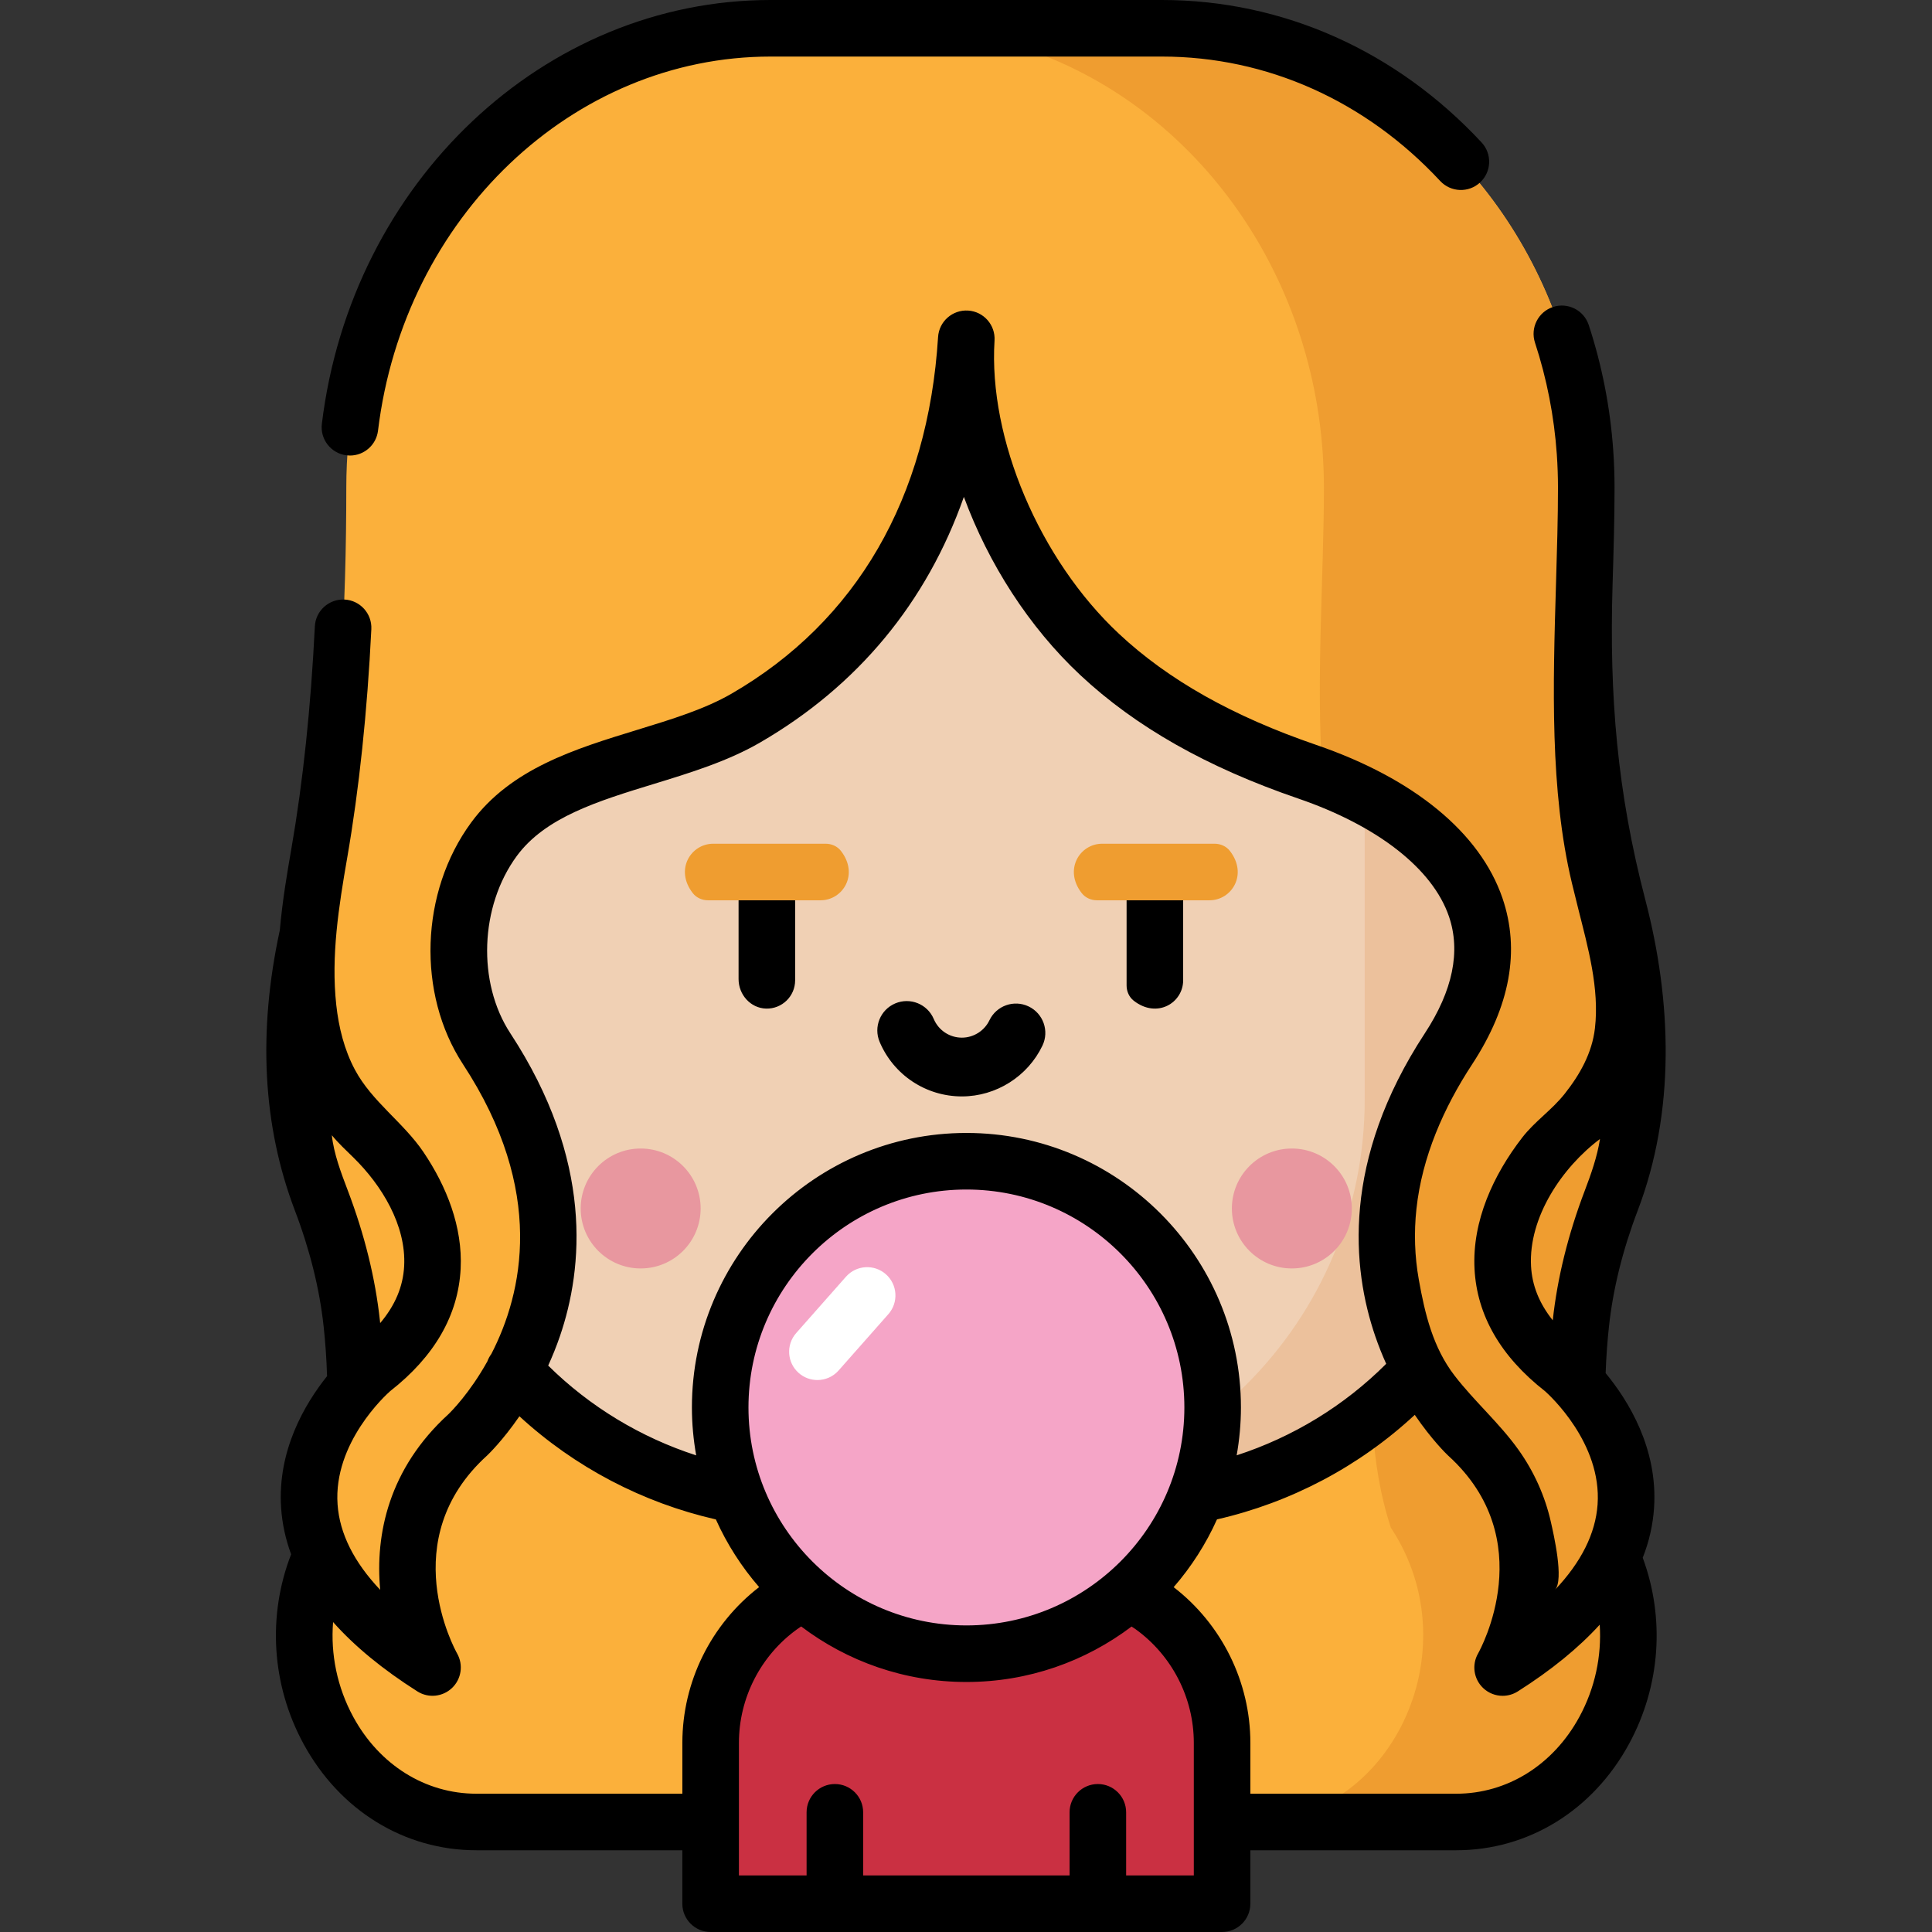 <?xml version="1.0" encoding="iso-8859-1"?>
<!-- Generator: Adobe Illustrator 19.0.0, SVG Export Plug-In . SVG Version: 6.00 Build 0)  -->
<svg version="1.1" id="Capa_1" xmlns="http://www.w3.org/2000/svg" xmlns:xlink="http://www.w3.org/1999/xlink" x="0px" y="0px"
	 viewBox="0 0 511.999 511.999" style="enable-background:new 0 0 511.999 511.999;" xml:space="preserve">
<rect x="0" y="0" width="511.999" height="511.999" fill="#333333" stroke="none"/>
<path style="fill:#FBB03B;" d="M422.975,404.879c-6.195-18.77-5.679-39.961-3.904-55.443c1.227-10.706,4.046-21.145,7.89-31.212
	c26.832-70.288-31.467-148.324-31.467-148.324H262.623h-13.11H116.642c0,0-58.299,78.036-31.467,148.324
	c3.843,10.067,6.662,20.506,7.89,31.212c1.775,15.482,2.291,36.674-3.904,55.443c0,0-0.079,0.118-0.226,0.344
	c-21.179,32.64,0.497,77.625,37.3,77.625h259.667c36.803,0,58.48-44.985,37.3-77.625
	C423.055,404.996,422.975,404.879,422.975,404.879z"/>
<path style="fill:#EF9D30;" d="M423.203,405.22c21.178,32.639-0.5,77.63-37.297,77.63H331.54c36.797,0,58.475-44.99,37.297-77.63
	c-0.146-0.219-0.232-0.341-0.232-0.341c-11.437-34.651,0-77.556,0-77.556c35.992-72.472-27.482-157.418-27.482-157.418h54.366
	c0,0,63.474,84.945,27.482,157.418c0,0-11.437,42.905,0,77.556C422.971,404.878,423.056,405,423.203,405.22z"/>
<path style="fill:#F0D0B4;" d="M297.093,398.033h-82.051c-58.947,0-106.732-47.786-106.732-106.732V92.333h295.516V291.3
	C403.826,350.247,356.04,398.033,297.093,398.033z"/>
<path style="fill:#ECC19C;" d="M403.829,130.708v160.659c0,58.915-47.759,106.661-106.661,106.661H255
	c58.915,0,106.661-47.746,106.661-106.661V130.708H403.829z"/>
<g>
	<circle style="fill:#E8979F;" cx="169.782" cy="320.26" r="15.892"/>
	<circle style="fill:#E8979F;" cx="342.352" cy="320.26" r="15.892"/>
</g>
<path style="fill:#FBB03B;" d="M414.208,362.898c-36.03-28.023,0-62.435,0-62.435c24.483-19.575,15.573-43.369,9.637-68.197
	c-7.521-31.453-3.482-70.772-3.482-103.024c0-3.152-0.111-6.277-0.328-9.369c-0.921-13.101-3.763-25.618-8.211-37.232
	c-0.101-0.263-0.196-0.529-0.298-0.79c-0.036-0.092-0.075-0.182-0.111-0.274C394.285,38.028,354.397,7.496,307.92,7.496H204.216
	c-62.1,0-112.442,54.507-112.443,121.745c0,31.458-1.641,65.003-7.161,96.837c-4.31,24.858-8.439,56.45,13.993,74.385
	c0,0,36.03,34.412,0,62.435c0,0-46.705,39.265,16.013,79.015c0,0-20.016-34.979,9.341-61.667c0,0,44.503-42.031,5.008-102.296
	c-10.489-16.004-9.683-39.724,1.924-55.528c14.509-19.756,46.019-20.116,66.714-32.101c37.68-21.821,55.793-57.997,58.463-100.536
	c-1.876,29.892,13.98,63.672,35.325,83.641c15.545,14.543,35.029,24.238,55.017,31.087c33.612,11.518,61.505,36.713,37.438,73.435
	c-39.497,60.266,5.007,102.298,5.007,102.298c29.357,26.689,9.341,61.667,9.341,61.667
	C460.913,402.164,414.208,362.898,414.208,362.898z"/>
<path style="fill:#EF9D30;" d="M398.198,441.914c0,0,20.016-34.975-9.341-61.664c0,0-44.503-42.034-5.004-102.297
	c23.072-35.215-1.628-59.836-33.347-71.953c-1.842-25.447,0.347-53.017,0.347-76.756c0-3.149-0.12-6.285-0.334-9.368
	c-0.921-13.104-3.763-25.621-8.207-37.231c-0.107-0.267-0.2-0.534-0.307-0.8c-0.027-0.093-0.067-0.174-0.107-0.267
	C324.764,38.022,284.878,7.491,238.4,7.491h69.524c46.478,0,86.364,30.532,103.485,74.087c0.04,0.093,0.08,0.173,0.12,0.267
	c0.094,0.267,0.2,0.534,0.294,0.8c4.444,11.61,7.286,24.127,8.207,37.231c0.227,3.082,0.334,6.218,0.334,9.368
	c0,17.8-1.079,35.581-1.085,53.382c-0.002,7.649-0.03,15.31,0.441,22.948c1.111,18.002,7.403,34.827,9.947,52.592
	c2.551,17.816-2.677,30.091-15.455,42.298c-0.007,0.007-36.026,34.418,0,62.438C414.211,362.903,460.916,402.161,398.198,441.914z"
	/>
<path style="fill:#F3D1BB;" d="M323.866,504.505V461.87c0-14.236-6.985-27.859-18.529-36.186c-5.834-4.208-12.666-6.964-19.79-7.967
	c-9.237-1.3-9.36-1.02-9.36-10.693c0-0.026,0-6.382,0-6.382h-40.181c0,0,0,6.356,0,6.382c0,9.673-0.123,9.392-9.36,10.693
	c-7.123,1.003-13.956,3.759-19.79,7.967c-11.545,8.327-18.529,21.95-18.529,36.186v42.635H323.866z"/>
<path style="fill:#CA3042;" d="M323.862,461.872v42.633H188.33v-42.633c0-14.239,6.979-27.861,18.522-36.185
	c3.728-2.688,7.862-4.783,12.223-6.205c2.462-0.805,5.002-1.399,7.573-1.766c3.767-0.531,6.018-0.789,7.362-1.579l1.727,0.383
	l4.353,2.462c9.839,5.58,21.867,5.619,31.746,0.109l4.619-2.571l1.727-0.383c1.344,0.789,3.595,1.047,7.362,1.579
	c2.571,0.367,5.111,0.961,7.573,1.766c4.361,1.422,8.495,3.517,12.223,6.205C316.883,434.01,323.862,447.632,323.862,461.872z"/>
<circle style="fill:#F5A5C7;" cx="256.092" cy="372.99" r="65.25"/>
<path d="M202.993,267.286c-4.102-0.123-7.264-3.702-7.264-7.806v-21.103c0-4.104,3.162-7.682,7.264-7.806
	c4.245-0.127,7.726,3.275,7.726,7.492v21.731C210.719,264.011,207.238,267.413,202.993,267.286z"/>
<path d="M300.449,265.198c-1.229-0.959-1.89-2.477-1.89-4.036v-24.465c0-1.559,0.661-3.077,1.89-4.036
	c6.214-4.848,13.1-0.528,13.1,5.403v21.731C313.55,265.725,306.663,270.046,300.449,265.198z"/>
<g>
	<path style="fill:#EF9D30;" d="M217.443,238.587h-29.804c-1.559,0-3.077-0.661-4.036-1.889c-4.85-6.214-0.528-13.101,5.402-13.101
		h29.804c1.559,0,3.077,0.661,4.036,1.889C227.695,231.7,223.373,238.587,217.443,238.587z"/>
	<path style="fill:#EF9D30;" d="M320.516,238.587h-29.804c-1.559,0-3.077-0.661-4.036-1.89c-4.848-6.214-0.528-13.1,5.403-13.1
		h29.804c1.559,0,3.077,0.661,4.036,1.89C330.767,231.7,326.446,238.587,320.516,238.587z"/>
</g>
<path d="M91.834,120.666c0.307,0.037,0.611,0.056,0.912,0.056c3.736,0,6.97-2.79,7.431-6.594
	c6.86-56.518,51.587-99.138,104.038-99.138h103.703c27.781,0,53.969,11.708,73.741,32.969c2.819,3.031,7.561,3.203,10.593,0.385
	c3.031-2.819,3.203-7.562,0.385-10.593C369.998,13.406,339.911,0,307.92,0H204.216C144.193,0,93.069,48.289,85.297,112.323
	C84.798,116.431,87.725,120.167,91.834,120.666z"/>
<path d="M438.34,399.613c1.057-15.735-6.815-28.436-12.831-35.723c0.154-4.449,0.482-8.614,0.88-12.316
	c1.071-9.956,3.628-20.292,7.604-30.721c10.042-26.339,9.077-55.462,2.033-82.41c-7.433-28.435-9.566-53.885-8.68-83.425
	c0.27-9.008,0.525-17.517,0.525-25.775c0-3.3-0.116-6.629-0.346-9.895c-0.796-11.344-2.981-22.518-6.493-33.214
	c-1.291-3.932-5.522-6.073-9.46-4.783c-3.933,1.292-6.074,5.527-4.783,9.46c3.127,9.521,5.072,19.476,5.782,29.588
	c0.205,2.918,0.309,5.894,0.309,8.844c0,8.034-0.252,16.434-0.518,25.326c-0.81,27.021-1.647,54.961,4.206,79.44
	c0.546,2.284,1.116,4.559,1.684,6.823c2.554,10.181,5.652,21.091,4.42,31.69c-0.762,6.556-3.987,12.256-8.021,17.353
	c-3.448,4.357-7.873,7.227-11.257,11.604c-7.619,9.853-13.275,22.067-12.632,34.761c0.625,12.314,6.914,23.23,18.694,32.448
	c1.185,1.05,15.072,13.743,13.919,30.02c-0.545,7.699-4.331,15.266-11.294,22.624c2.461-2.601-0.385-14.904-1.09-18.025
	c-1.551-6.866-4.487-13.362-8.573-19.091c-5.047-7.075-11.667-12.814-16.958-19.686c-5.709-7.415-7.848-16.35-9.468-25.454
	c-1.098-6.167-1.297-12.476-0.622-18.703c1.495-13.799,7.206-26.791,14.759-38.317c10.08-15.381,12.781-30.211,8.027-44.079
	c-5.927-17.287-23.436-31.69-49.304-40.554c-22.113-7.578-39.229-17.217-52.326-29.47c-21.042-19.686-34.596-51.632-32.965-77.698
	c0.26-4.131-2.88-7.69-7.011-7.95c-4.133-0.247-7.691,2.88-7.95,7.011c-2.677,42.647-21.604,75.332-54.738,94.519
	c-7.077,4.098-15.794,6.769-25.024,9.597c-16.458,5.043-33.476,10.258-43.975,24.552c-13.517,18.405-14.422,45.352-2.152,64.073
	c22.046,33.639,15.772,60.726,7.5,76.761c-0.451,0.604-0.8,1.261-1.046,1.949c-4.662,8.39-9.601,13.315-10.306,13.996
	c-15.864,14.465-19.464,31.897-18.101,46.567c-6.964-7.358-10.749-14.926-11.295-22.624c-1.157-16.326,12.817-29.046,13.911-30.014
	c11.785-9.218,18.077-20.136,18.702-32.453c0.563-11.094-3.729-21.843-9.847-30.911c-5.313-7.875-13.661-13.379-18.173-21.84
	c-2.83-5.307-4.288-11.228-4.941-17.177c-1.423-12.978,0.68-26.187,2.894-38.954c3.166-18.259,5.319-38.652,6.4-60.615
	c0.203-4.135-2.983-7.651-7.117-7.855c-4.141-0.18-7.651,2.984-7.854,7.118c-1.051,21.353-3.136,41.133-6.198,58.791
	c-1.09,6.284-2.385,13.757-3.087,21.734c-5.846,26.974-4.531,51.856,3.986,74.245c3.999,10.512,6.567,20.874,7.634,30.799
	c0.422,3.922,0.761,8.37,0.903,13.118c-5.915,7.398-13.196,19.75-12.177,34.919c0.281,4.183,1.172,8.283,2.653,12.297
	c-6.28,16.151-5.249,34.521,3.281,50.225c9.595,17.664,26.721,28.209,45.812,28.209h54.582v14.162c0,4.14,3.356,7.495,7.495,7.495
	h135.539c4.14,0,7.495-3.355,7.495-7.495v-14.162h54.555c19.091,0,36.217-10.546,45.812-28.209
	c8.372-15.41,9.508-33.386,3.617-49.311C437.037,408.519,438.038,404.113,438.34,399.613z M419.988,315.512
	c-4.424,11.603-7.28,23.17-8.492,34.38c-3.578-4.481-5.482-9.226-5.756-14.349c-0.692-12.958,8.252-26.201,18.271-33.7
	C423.294,306.469,421.655,311.139,419.988,315.512z M135.251,273.841c-8.82-13.458-8.09-33.656,1.697-46.983
	c7.558-10.29,21.511-14.566,36.284-19.093c9.628-2.95,19.585-6.001,28.144-10.958c25.938-15.02,44.212-37.164,54.061-65.128
	c6.506,17.684,17.235,34.483,30.849,47.22c14.675,13.729,33.551,24.427,57.707,32.704c21.082,7.225,35.655,18.61,39.984,31.235
	c3.175,9.263,1.028,19.693-6.384,31.001c-22.067,33.668-19.319,62.245-13.129,80.289c0.883,2.575,1.86,5.007,2.89,7.296
	c-11.164,11.171-24.8,19.438-39.624,24.252c0.728-4.122,1.13-8.356,1.13-12.684c0-40.115-32.635-72.749-72.749-72.749
	s-72.749,32.635-72.749,72.749c0,4.332,0.402,8.57,1.132,12.696c-14.642-4.742-28.126-12.843-39.22-23.795
	c1.108-2.426,2.16-5.013,3.104-7.766C154.568,336.085,157.316,307.509,135.251,273.841z M313.87,372.994
	c0,31.848-25.911,57.759-57.759,57.759s-57.759-25.911-57.759-57.759s25.911-57.759,57.759-57.759S313.87,341.145,313.87,372.994z
	 M93.703,306.798c7.452,7.313,13.952,17.897,13.405,28.683c-0.276,5.428-2.37,10.436-6.359,15.152
	c-0.023-0.219-0.044-0.444-0.068-0.66c-1.204-11.2-4.073-22.816-8.528-34.527c-1.739-4.571-3.706-9.728-4.21-14.599
	C89.724,303.015,91.702,304.835,93.703,306.798z M180.832,461.87v13.483H126.25c-13.508,0-25.71-7.616-32.64-20.374
	c-4.265-7.852-6.021-16.585-5.338-25.115c5.708,6.421,13.163,12.558,22.349,18.381c2.9,1.838,6.672,1.458,9.164-0.906
	c2.491-2.364,3.051-6.131,1.368-9.124c-0.688-1.223-16.564-30.215,7.863-52.423c0.035-0.032,0.07-0.064,0.105-0.097
	c0.281-0.265,4.068-3.893,8.533-10.368c14.712,13.533,32.72,22.927,52.06,27.339c2.937,6.547,6.821,12.579,11.464,17.934
	C188.418,430.428,180.832,445.724,180.832,461.87z M316.371,497.01h-17.933v-16.729c0-4.14-3.355-7.495-7.495-7.495
	c-4.14,0-7.495,3.355-7.495,7.495v16.729h-54.704v-16.729c0-4.14-3.356-7.495-7.495-7.495s-7.495,3.355-7.495,7.495v16.729h-17.932
	v-35.14c0-11.889,5.764-23.143,15.419-30.106c0.353-0.254,0.713-0.497,1.075-0.739c12.189,9.23,27.36,14.718,43.796,14.718
	c16.423,0,31.581-5.479,43.766-14.695c0.358,0.239,0.725,0.464,1.075,0.716c9.655,6.963,15.419,18.218,15.42,30.106v35.14H316.371z
	 M418.556,454.979c-6.93,12.758-19.132,20.374-32.64,20.374h-54.555v-13.484c-0.001-16.139-7.581-31.427-20.329-41.256
	c4.652-5.361,8.541-11.402,11.481-17.958c19.498-4.457,37.645-13.983,52.415-27.704c4.578,6.715,8.507,10.474,8.794,10.745
	c0.034,0.032,0.069,0.064,0.104,0.096c24.428,22.207,8.552,51.2,7.878,52.399c-1.711,2.989-1.163,6.76,1.326,9.141
	c1.435,1.371,3.301,2.077,5.181,2.077c1.385,0,2.776-0.383,4.01-1.164c8.854-5.612,16.095-11.517,21.719-17.686
	C424.478,438.867,422.706,447.34,418.556,454.979z"/>
<path style="fill:#FFFFFF;" d="M216.619,365.725c-1.763,0-3.534-0.619-4.96-1.879c-3.102-2.74-3.395-7.478-0.654-10.579
	l13.185-14.923c2.741-3.102,7.477-3.396,10.579-0.654c3.102,2.74,3.395,7.478,0.654,10.579l-13.185,14.923
	C220.757,364.869,218.693,365.725,216.619,365.725z"/>
<path d="M254.909,290.561c-9.527,0-18.083-5.67-21.794-14.445c-1.676-3.961,0.177-8.53,4.138-10.205s8.53,0.176,10.205,4.139
	c1.269,3,4.193,4.938,7.451,4.938c3.097,0,5.964-1.808,7.301-4.606c1.854-3.881,6.505-5.521,10.383-3.667
	c3.88,1.854,5.522,6.503,3.667,10.383C272.351,285.276,263.97,290.561,254.909,290.561z"/>
<g>
</g>
<g>
</g>
<g>
</g>
<g>
</g>
<g>
</g>
<g>
</g>
<g>
</g>
<g>
</g>
<g>
</g>
<g>
</g>
<g>
</g>
<g>
</g>
<g>
</g>
<g>
</g>
<g>
</g>
</svg>
